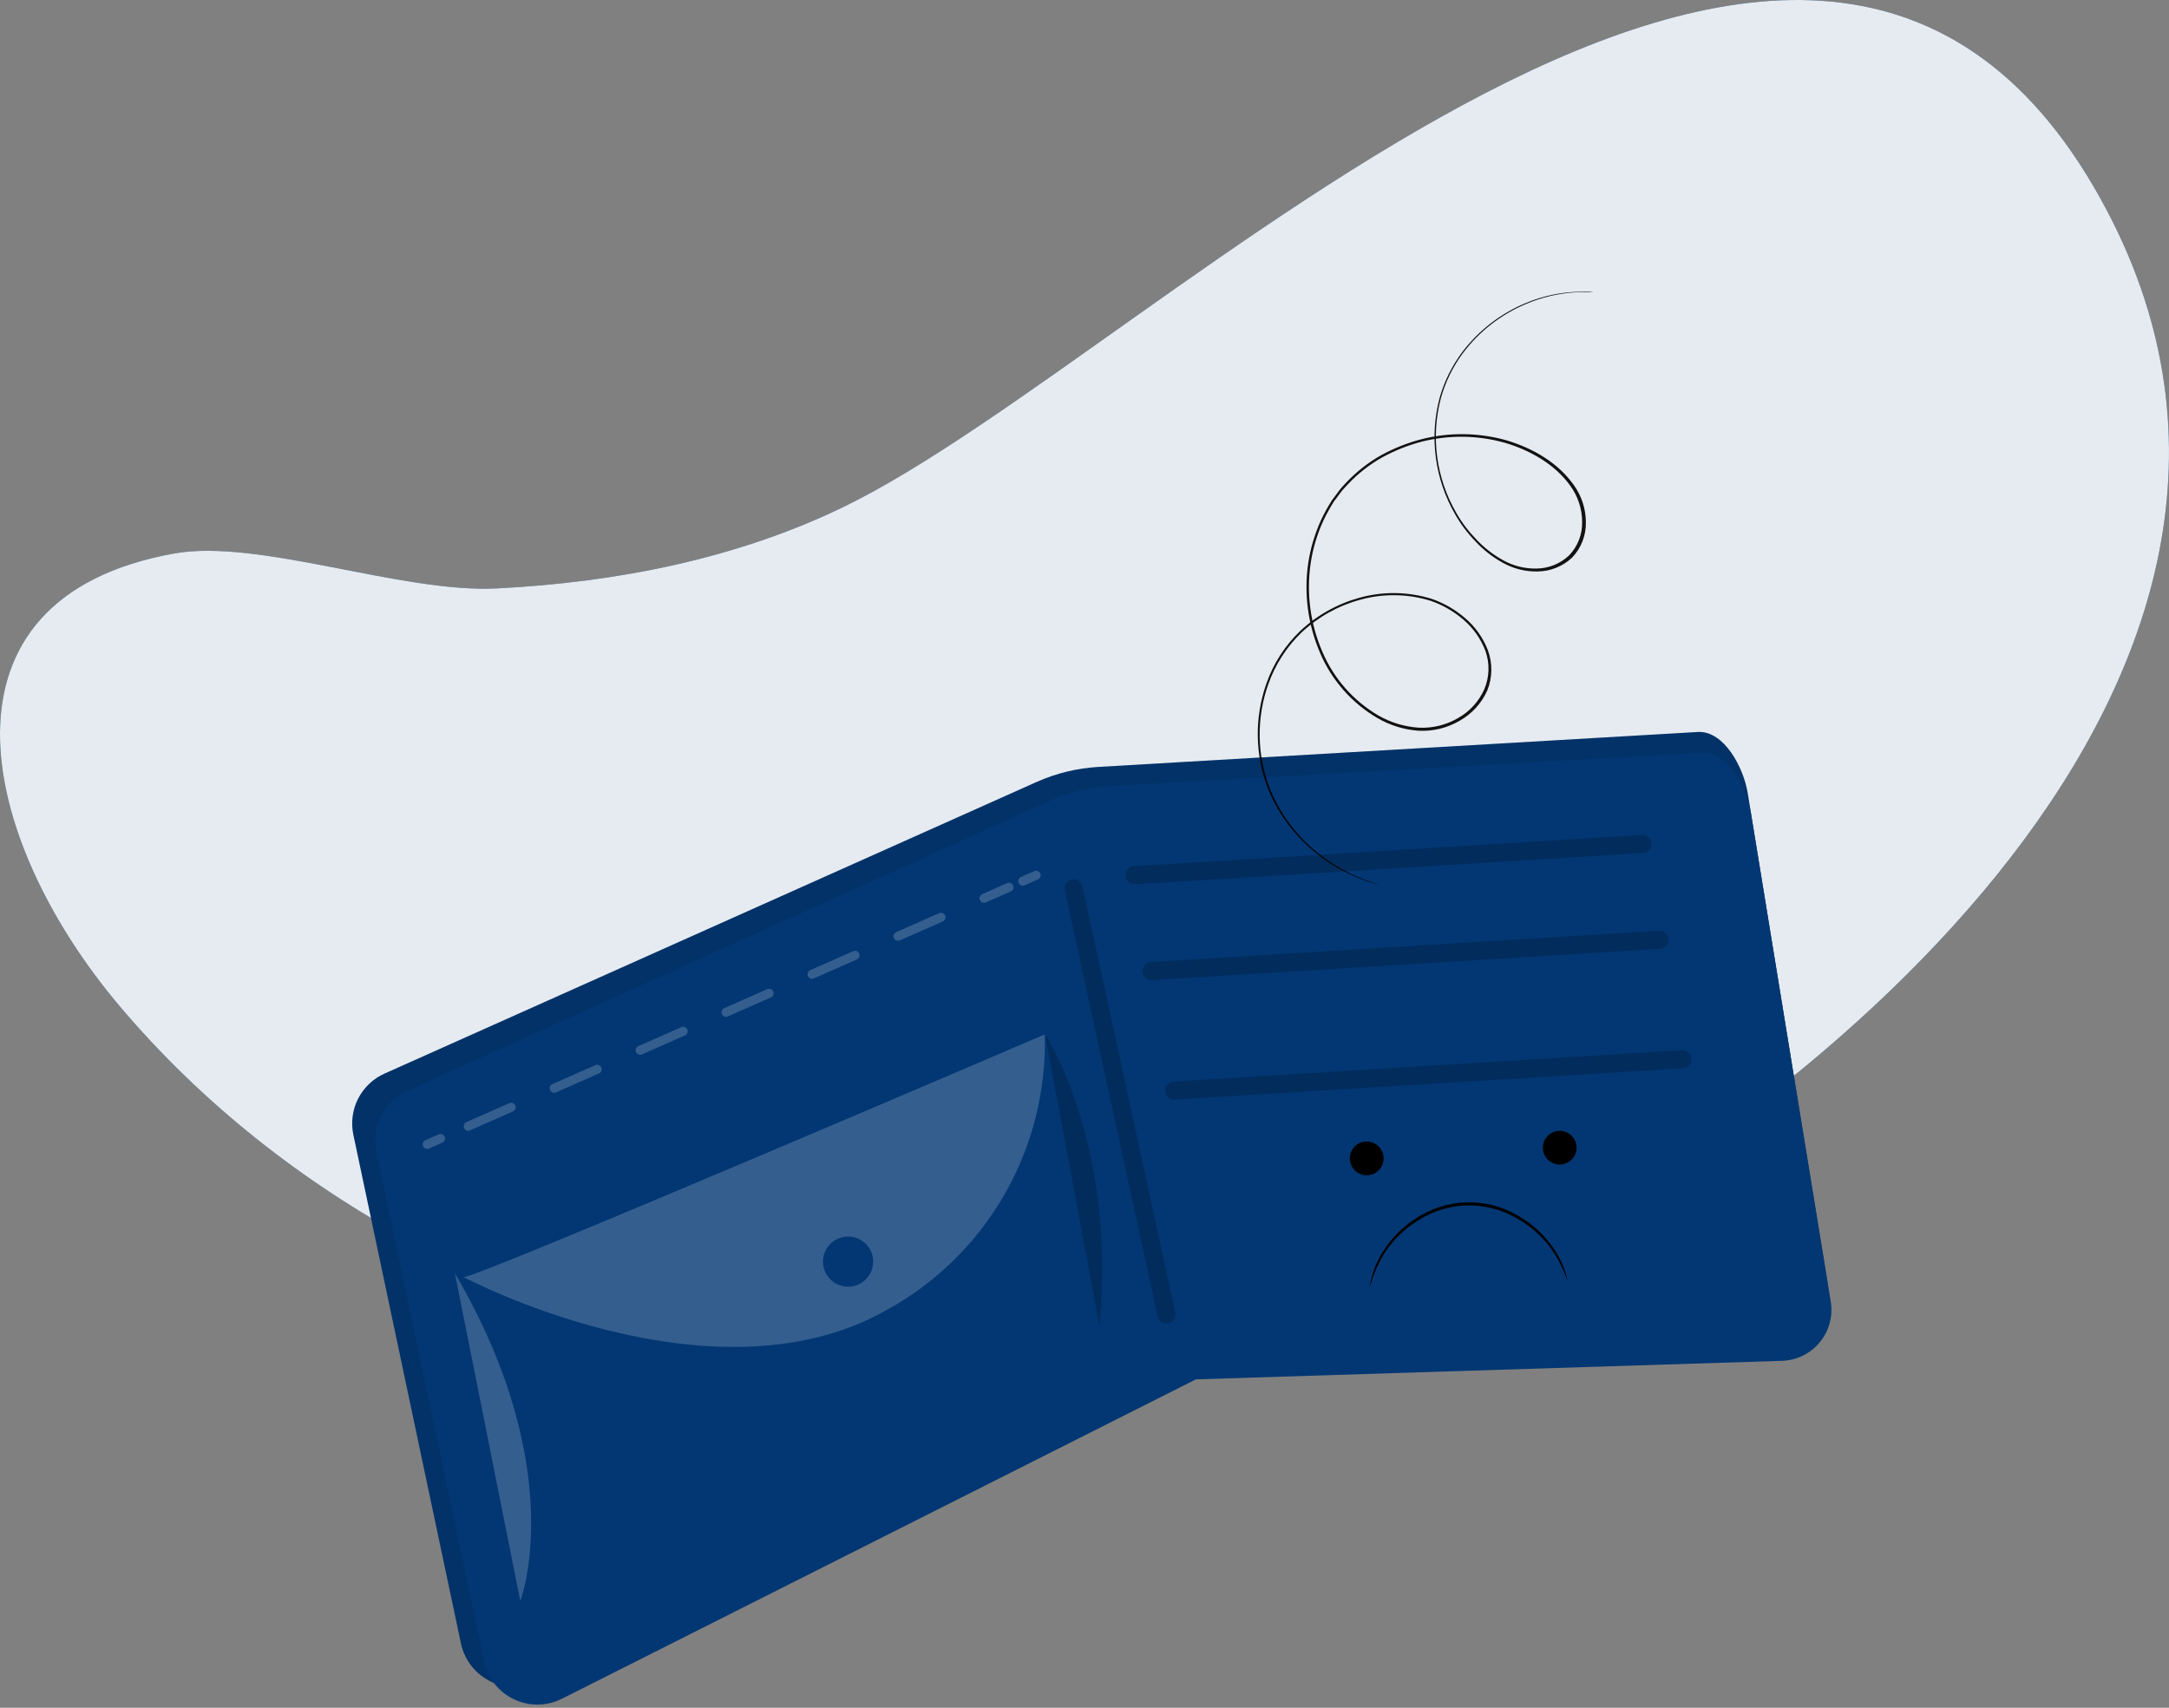 <svg width="240" height="189" viewBox="0 0 240 189" fill="none" xmlns="http://www.w3.org/2000/svg">
<rect x="0" y="0" width="240" height="189" fill="#808080" stroke="none"/>
<path d="M93.372 56.085C128.47 39.046 200.965 -38.096 233.204 23.439C260.183 74.931 200.513 123.236 164.788 140.908C118.317 163.904 50.011 154.823 13.241 111.353C-2.572 92.636 -8.277 66.173 19.308 61.248C28.616 59.583 44.416 65.65 54.936 65.121C68.419 64.443 81.625 61.784 93.372 56.085Z" fill="#023773"/>
<path opacity="0.9" d="M93.372 56.085C128.47 39.046 200.965 -38.096 233.204 23.439C260.183 74.931 200.513 123.236 164.788 140.908C118.317 163.904 50.011 154.823 13.241 111.353C-2.572 92.636 -8.277 66.173 19.308 61.248C28.616 59.583 44.416 65.65 54.936 65.121C68.419 64.443 81.625 61.784 93.372 56.085Z" fill="white"/>
<path d="M187.943 81.005L121.522 84.877C119.176 85.016 116.873 85.575 114.725 86.53L42.579 118.801C41.313 119.358 40.277 120.332 39.642 121.56C39.008 122.789 38.815 124.198 39.094 125.553L51.015 181.931C51.217 182.839 51.623 183.689 52.203 184.415C52.784 185.142 53.522 185.726 54.363 186.124C55.204 186.521 56.125 186.721 57.054 186.708C57.984 186.695 58.899 186.469 59.728 186.049L130.939 150.498L196.695 148.298C197.504 148.276 198.3 148.082 199.028 147.729C199.757 147.376 200.401 146.872 200.92 146.251C201.438 145.629 201.818 144.904 202.035 144.124C202.251 143.344 202.299 142.527 202.175 141.727L193.378 87.743C192.919 84.955 190.802 80.921 187.943 81.005Z" fill="#023773"/>
<path opacity="0.1" d="M187.943 81.005L121.522 84.877C119.176 85.016 116.873 85.575 114.725 86.53L42.579 118.801C41.313 119.358 40.277 120.332 39.642 121.56C39.008 122.789 38.815 124.198 39.094 125.553L51.015 181.931C51.217 182.839 51.623 183.689 52.203 184.415C52.784 185.142 53.522 185.726 54.363 186.124C55.204 186.521 56.125 186.721 57.054 186.708C57.984 186.695 58.899 186.469 59.728 186.049L130.939 150.498L196.695 148.298C197.504 148.276 198.3 148.082 199.028 147.729C199.757 147.376 200.401 146.872 200.92 146.251C201.438 145.629 201.818 144.904 202.035 144.124C202.251 143.344 202.299 142.527 202.175 141.727L193.378 87.743C192.919 84.955 190.802 80.921 187.943 81.005Z" fill="black"/>
<path d="M188.376 83.296L122.864 86.988C120.542 87.115 118.264 87.674 116.145 88.634L45.058 120.725C43.806 121.291 42.784 122.267 42.162 123.492C41.54 124.717 41.355 126.118 41.637 127.463L53.558 183.867C53.75 184.77 54.146 185.616 54.717 186.341C55.287 187.066 56.015 187.651 56.847 188.051C57.678 188.45 58.59 188.654 59.513 188.646C60.435 188.638 61.344 188.418 62.168 188.004L132.326 152.654L197.179 150.602C197.982 150.576 198.77 150.38 199.491 150.026C200.212 149.672 200.849 149.168 201.36 148.548C201.871 147.928 202.243 147.206 202.453 146.43C202.662 145.655 202.704 144.844 202.575 144.051L193.752 90.073C193.294 87.259 191.203 83.219 188.376 83.296Z" fill="#023773"/>
<path opacity="0.2" d="M125.53 96.863L181.74 93.404" stroke="black" stroke-width="2" stroke-linecap="round" stroke-linejoin="round"/>
<path opacity="0.2" d="M118.798 98.316L129.067 145.484" stroke="black" stroke-width="2" stroke-linecap="round" stroke-linejoin="round"/>
<path opacity="0.2" d="M50.331 140.901L57.573 177.181C57.573 177.181 63.123 162.788 50.331 140.901Z" fill="#FAFAFA"/>
<path opacity="0.2" d="M51.28 141.327C51.532 141.972 115.604 114.477 115.604 114.477C115.778 120.711 114.219 126.87 111.101 132.271C107.984 137.672 103.43 142.103 97.945 145.07C78.659 155.881 51.28 141.327 51.28 141.327Z" fill="#FAFAFA"/>
<path d="M93.839 142.398C95.372 142.398 96.615 141.156 96.615 139.623C96.615 138.09 95.372 136.848 93.839 136.848C92.306 136.848 91.064 138.09 91.064 139.623C91.064 141.156 92.306 142.398 93.839 142.398Z" fill="#023773"/>
<path opacity="0.2" d="M115.635 114.477C115.635 114.477 123.581 126.437 121.657 146.807L115.635 114.477Z" fill="black"/>
<g opacity="0.2">
<path d="M47.265 126.65L48.743 125.998" stroke="#FAFAFA" stroke-linecap="round" stroke-linejoin="round"/>
<path d="M51.809 124.643L111.64 98.193" stroke="#FAFAFA" stroke-linecap="round" stroke-linejoin="round" stroke-dasharray="5.2 5.2"/>
<path d="M113.177 97.515L114.648 96.863" stroke="#FAFAFA" stroke-linecap="round" stroke-linejoin="round"/>
</g>
<path opacity="0.2" d="M127.415 107.468L183.626 104.002" stroke="black" stroke-width="2" stroke-linecap="round" stroke-linejoin="round"/>
<path opacity="0.2" d="M129.945 120.693L186.155 117.227" stroke="black" stroke-width="2" stroke-linecap="round" stroke-linejoin="round"/>
<path d="M151.057 126.335C150.569 126.38 150.117 126.615 149.8 126.989C149.483 127.363 149.325 127.847 149.361 128.336C149.397 128.825 149.623 129.281 149.992 129.605C150.36 129.929 150.841 130.095 151.331 130.068C151.82 130.041 152.28 129.823 152.611 129.461C152.941 129.098 153.116 128.62 153.098 128.13C153.08 127.64 152.87 127.176 152.514 126.839C152.157 126.502 151.683 126.319 151.192 126.328" fill="black"/>
<path d="M172.408 125.159C171.922 125.204 171.473 125.439 171.157 125.812C170.842 126.185 170.685 126.667 170.722 127.154C170.758 127.641 170.984 128.095 171.351 128.417C171.718 128.74 172.197 128.905 172.684 128.878C173.172 128.852 173.63 128.634 173.959 128.274C174.289 127.913 174.463 127.437 174.446 126.949C174.428 126.461 174.22 125.999 173.865 125.663C173.511 125.326 173.039 125.143 172.55 125.151" fill="black"/>
<path d="M173.449 141.83C172.998 140.427 172.318 139.108 171.437 137.927C170.459 136.665 169.236 135.616 167.841 134.841C166.154 133.851 164.223 133.355 162.269 133.409C160.314 133.463 158.414 134.065 156.784 135.147C155.437 136 154.274 137.114 153.364 138.425C152.548 139.655 151.944 141.012 151.575 142.441C151.575 142.336 151.586 142.231 151.61 142.129C151.656 141.835 151.72 141.544 151.801 141.258C152.097 140.204 152.559 139.203 153.17 138.294C154.069 136.925 155.244 135.759 156.62 134.871C158.291 133.745 160.247 133.117 162.261 133.061C164.274 133.005 166.262 133.523 167.993 134.555C169.413 135.361 170.649 136.456 171.622 137.768C172.284 138.643 172.802 139.619 173.158 140.657C173.253 140.939 173.331 141.226 173.393 141.517C173.42 141.619 173.439 141.724 173.449 141.83Z" fill="black"/>
<path d="M176.343 32.348C176.343 32.348 176.168 32.348 175.833 32.348C175.343 32.319 174.851 32.319 174.361 32.348C172.466 32.459 170.603 32.895 168.856 33.638C166.086 34.8 163.675 36.678 161.872 39.079C160.76 40.579 159.933 42.27 159.432 44.069C158.303 48.352 158.913 52.909 161.13 56.745C161.734 57.807 162.472 58.787 163.324 59.662C164.185 60.589 165.187 61.373 166.293 61.986C167.429 62.625 168.715 62.948 170.017 62.922C171.361 62.906 172.648 62.385 173.625 61.463C174.098 60.968 174.468 60.385 174.715 59.747C174.962 59.109 175.081 58.429 175.065 57.745C175.055 56.325 174.604 54.942 173.774 53.789C172.102 51.433 169.391 49.852 166.506 49C163.515 48.16 160.355 48.115 157.341 48.871C155.803 49.271 154.32 49.861 152.926 50.626C151.52 51.42 150.242 52.423 149.138 53.602C148.873 53.905 148.57 54.182 148.331 54.518L147.602 55.499C147.158 56.191 146.761 56.911 146.414 57.655C145.724 59.166 145.252 60.768 145.013 62.412C144.545 65.696 144.992 69.046 146.304 72.093C147.559 75.07 149.744 77.561 152.533 79.193C153.885 79.965 155.394 80.422 156.947 80.529C158.471 80.614 159.986 80.251 161.304 79.483C162.613 78.76 163.647 77.626 164.247 76.256C164.813 74.906 164.853 73.393 164.357 72.016C163.847 70.687 163.013 69.507 161.93 68.582C160.88 67.675 159.67 66.972 158.361 66.51C155.809 65.706 153.078 65.658 150.5 66.375C148.087 67.028 145.871 68.263 144.045 69.97C142.382 71.563 141.116 73.524 140.347 75.695C139.003 79.462 139.064 83.588 140.521 87.312C141.658 90.093 143.486 92.537 145.833 94.412C147.312 95.598 148.958 96.557 150.719 97.259C151.326 97.484 151.797 97.652 152.12 97.743L152.597 97.897C152.597 97.897 152.429 97.865 152.107 97.775C151.63 97.647 151.16 97.494 150.7 97.317C148.916 96.646 147.248 95.701 145.756 94.516C143.369 92.642 141.504 90.186 140.341 87.383C138.858 83.623 138.782 79.454 140.128 75.643C140.898 73.439 142.178 71.449 143.865 69.834C145.716 68.093 147.965 66.83 150.416 66.155C153.048 65.421 155.837 65.466 158.445 66.284C159.792 66.754 161.038 67.475 162.117 68.408C163.242 69.362 164.108 70.586 164.635 71.964C165.165 73.403 165.142 74.988 164.57 76.411C163.933 77.835 162.853 79.014 161.491 79.774C160.124 80.571 158.554 80.952 156.973 80.871C155.382 80.76 153.837 80.288 152.455 79.49C149.603 77.835 147.363 75.301 146.072 72.267C144.731 69.165 144.271 65.752 144.742 62.405C144.989 60.728 145.471 59.094 146.175 57.552C146.53 56.792 146.935 56.056 147.389 55.351L148.137 54.35C148.376 54.008 148.686 53.705 148.957 53.408C150.088 52.207 151.393 51.184 152.83 50.374C154.255 49.594 155.773 48.996 157.348 48.593C160.419 47.823 163.639 47.87 166.687 48.729C169.63 49.606 172.386 51.214 174.122 53.653C174.995 54.855 175.469 56.299 175.478 57.784C175.509 59.245 174.959 60.659 173.948 61.715C172.916 62.684 171.556 63.23 170.14 63.244C168.785 63.275 167.447 62.938 166.268 62.27C165.135 61.645 164.11 60.84 163.234 59.888C162.37 58.993 161.622 57.994 161.007 56.913C158.751 53.006 158.138 48.363 159.303 44.004C159.82 42.185 160.667 40.476 161.801 38.963C163.637 36.543 166.089 34.66 168.901 33.509C170.663 32.781 172.54 32.37 174.445 32.296C174.939 32.263 175.435 32.263 175.93 32.296L176.343 32.348Z" fill="black" fill-opacity="0.92"/>
</svg>
